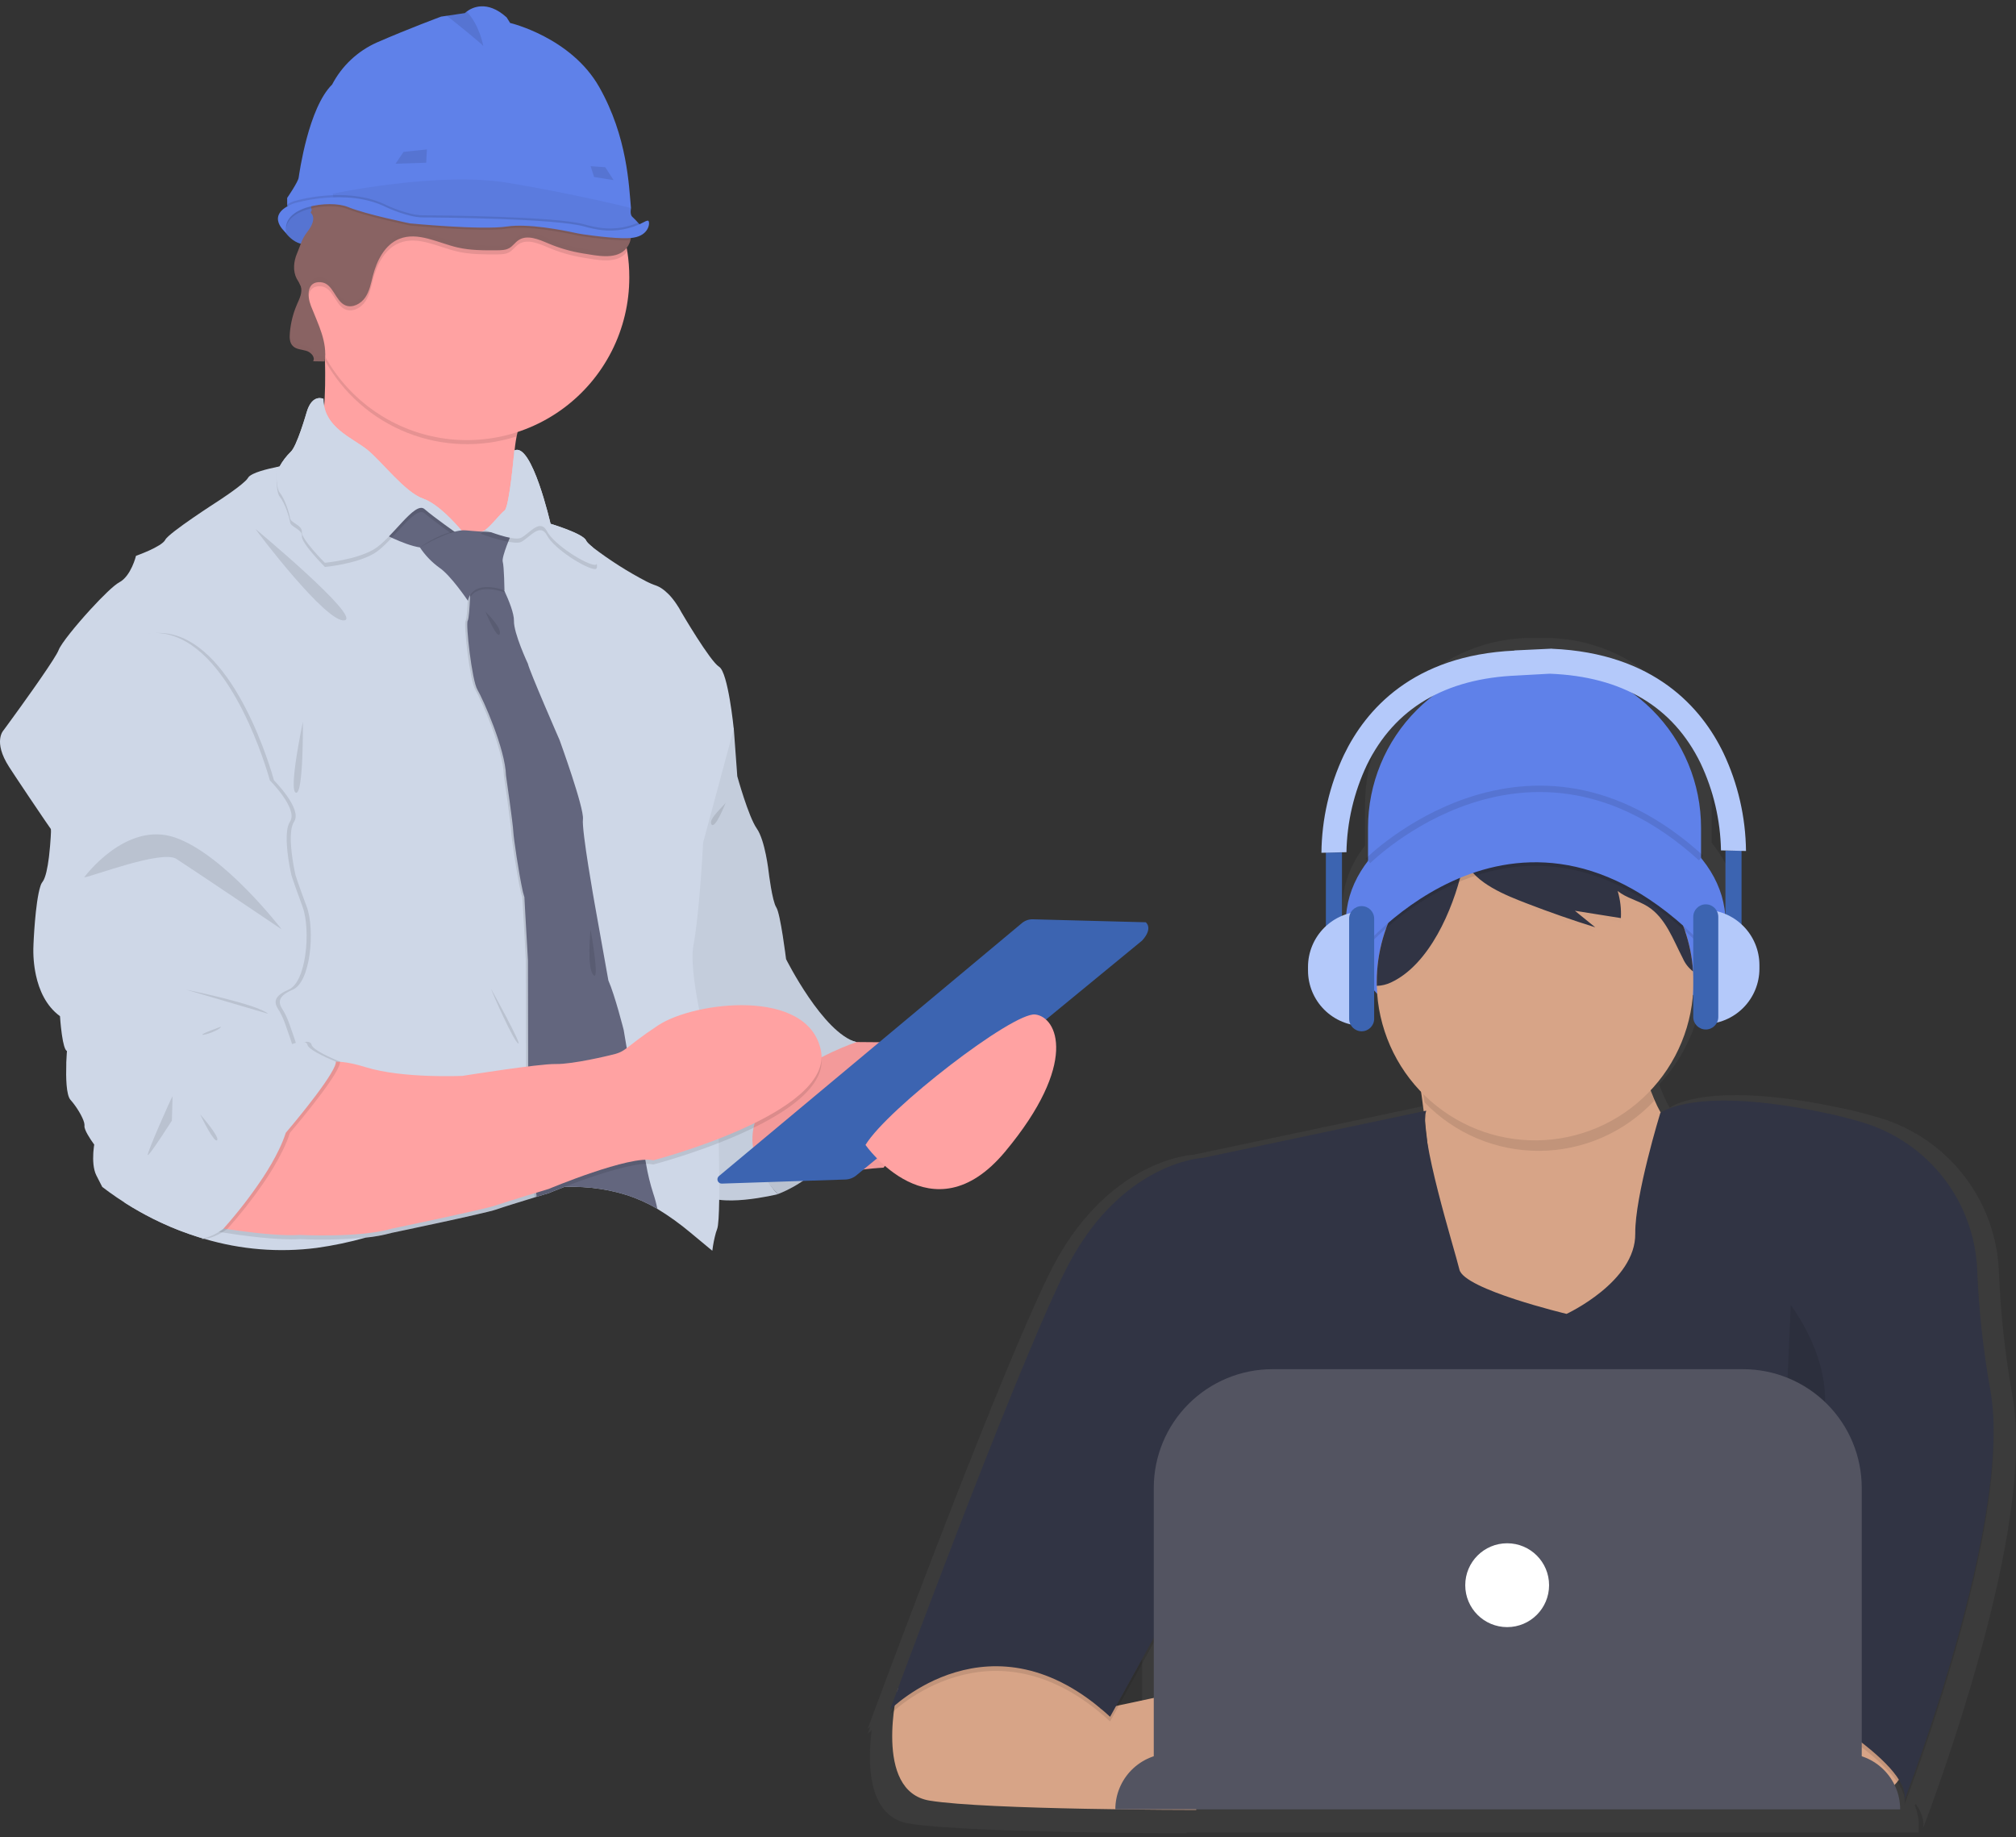 <svg width="316" height="288" viewBox="0 0 316 288" fill="none" xmlns="http://www.w3.org/2000/svg">
<rect x="0" y="0" width="316" height="288" fill="#333333" stroke="none"/>
<path d="M121.901 187.172C121.901 187.172 137.463 181.925 134.241 163.334L114.474 158.196L109.885 173.45L121.901 187.172Z" fill="#CED7E7"/>
<path opacity="0.1" d="M109.885 173.45L121.898 187.172C121.898 187.172 137.46 181.925 134.238 163.334L109.885 173.45Z" fill="black"/>
<path d="M44.495 36.105C44.495 36.105 46.594 39.526 49.465 37.817C52.336 36.108 49.582 31.387 49.582 31.387C49.582 31.387 44.084 30.633 44.495 36.105Z" fill="#5F81E9"/>
<path opacity="0.1" d="M49.465 37.817C49.126 38.036 48.747 38.184 48.349 38.251C47.951 38.318 47.544 38.303 47.152 38.207C46.099 37.94 45.29 37.129 44.855 36.598C44.725 36.442 44.605 36.278 44.495 36.108C44.348 34.156 44.954 32.993 45.794 32.309C46.948 31.369 48.547 31.33 49.237 31.36C49.45 31.36 49.573 31.39 49.573 31.39L49.63 31.486C49.711 31.639 49.888 31.978 50.077 32.432C50.719 33.919 51.484 36.613 49.465 37.817Z" fill="black"/>
<path d="M123.43 162.46L134.229 163.334L154.326 163.5L138.491 183.022C138.491 183.022 133.467 183.295 132.432 184.004C131.397 184.713 116.867 184.334 116.867 184.334L114.521 174.327L123.43 162.46Z" fill="#FFA2A2"/>
<path opacity="0.05" d="M123.43 162.46L134.229 163.334L154.326 163.5L138.491 183.022C138.491 183.022 133.467 183.295 132.432 184.004C131.397 184.713 116.867 184.334 116.867 184.334L114.521 174.327L123.43 162.46Z" fill="black"/>
<path d="M112.509 109.973L115.02 114.238L115.566 121.674C115.566 121.674 117.315 128.015 118.626 129.874C119.936 131.733 120.482 136.655 120.482 136.655C120.482 136.655 121.028 141.248 121.682 142.23C122.336 143.212 123.212 150.339 123.212 150.339C123.212 150.339 129.001 161.929 134.241 163.349C134.241 163.349 108.25 171.879 121.901 187.187C121.901 187.187 112.182 189.59 109.888 186.86C107.593 184.13 101.588 143.668 101.588 143.668L103.445 109.55L112.509 109.973Z" fill="#CED7E7"/>
<path opacity="0.05" d="M112.509 109.973L115.02 114.238L115.566 121.674C115.566 121.674 117.315 128.015 118.626 129.874C119.936 131.733 120.482 136.655 120.482 136.655C120.482 136.655 121.028 141.248 121.682 142.23C122.336 143.212 123.212 150.339 123.212 150.339C123.212 150.339 129.001 161.929 134.241 163.349C134.241 163.349 108.25 171.879 121.901 187.187C121.901 187.187 112.182 189.59 109.888 186.86C107.593 184.13 101.588 143.668 101.588 143.668L103.445 109.55L112.509 109.973Z" fill="black"/>
<path d="M80.976 68.409C80.247 72.198 80.463 76.108 81.606 79.792L77.563 91.382C77.563 91.382 46.766 74.215 49.388 70.058C50.873 67.701 51.062 61.463 50.942 56.507C50.855 52.741 50.588 49.719 50.588 49.719C50.588 49.719 88.382 53.441 83.352 62.078C82.214 64.041 81.411 66.181 80.976 68.409Z" fill="#FFA2A2"/>
<path opacity="0.1" d="M83.35 62.078C82.212 64.041 81.409 66.181 80.975 68.409C75.366 70.206 69.309 70.002 63.833 67.832C58.358 65.662 53.801 61.66 50.94 56.507C50.853 52.741 50.586 49.719 50.586 49.719C50.586 49.719 88.372 53.441 83.35 62.078Z" fill="black"/>
<path d="M98.639 43.487C98.642 47.496 97.699 51.45 95.889 55.026C94.078 58.601 91.451 61.699 88.219 64.067C84.988 66.434 81.245 68.005 77.293 68.651C73.341 69.298 69.293 69.001 65.477 67.786C61.662 66.571 58.186 64.471 55.333 61.658C52.481 58.845 50.331 55.397 49.059 51.596C47.788 47.794 47.43 43.746 48.016 39.78C48.601 35.814 50.112 32.042 52.428 28.771C52.788 28.264 53.166 27.77 53.564 27.287C55.832 24.528 58.654 22.276 61.846 20.68C63.578 19.812 65.405 19.149 67.29 18.703C70.694 17.896 74.228 17.799 77.671 18.417C81.114 19.036 84.393 20.357 87.304 22.299C90.215 24.241 92.696 26.761 94.592 29.704C96.489 32.647 97.76 35.95 98.327 39.406C98.539 40.756 98.643 42.121 98.639 43.487Z" fill="#FFA2A2"/>
<path d="M108.684 148.248C108.303 150.285 108.78 154.006 109.503 157.793C109.533 157.958 109.566 158.124 109.599 158.289C109.632 158.454 109.68 158.709 109.722 158.916C110.055 160.544 110.418 162.157 110.772 163.623C111.126 165.088 111.444 166.344 111.714 167.377C112.121 168.924 112.4 169.897 112.4 169.897C112.4 169.897 112.436 170.852 112.484 172.372C112.511 173.249 112.541 174.318 112.571 175.498C112.571 175.84 112.592 176.189 112.601 176.549C112.616 177.177 112.631 177.829 112.646 178.495C112.646 178.712 112.646 178.928 112.661 179.147C112.661 179.865 112.688 180.598 112.7 181.328C112.715 182.331 112.727 183.334 112.733 184.307C112.733 184.679 112.733 185.046 112.733 185.406C112.733 186.337 112.733 187.229 112.733 188.049C112.7 190.377 112.607 192.134 112.409 192.641C112.34 192.816 112.277 193.005 112.217 193.203C111.957 194.135 111.769 195.086 111.654 196.047L111.144 195.63C110.169 194.825 109.203 194.002 108.222 193.203C106.592 191.836 104.861 190.593 103.045 189.485C102.922 189.413 102.799 189.341 102.673 189.272C102.337 189.076 101.995 188.893 101.647 188.719C100.93 188.357 100.195 188.032 99.445 187.746C95.981 186.424 92.27 185.944 88.509 186.025C87.009 186.599 86.034 187.01 86.034 187.01L84.126 187.587L83.808 187.683C81.742 188.314 78.835 189.209 77.788 189.581C76.097 190.182 61.408 193.242 61.408 193.242C60.066 193.609 58.695 193.86 57.31 193.993C54.789 194.703 52.222 195.241 49.628 195.603C43.733 196.357 37.746 195.875 32.048 194.185C31.878 194.195 31.707 194.19 31.538 194.17C31.643 194.17 31.745 194.146 31.838 194.128L31.472 194.02L30.971 193.864C30.131 193.599 29.298 193.31 28.472 192.996L27.971 192.804C27.171 192.495 26.389 192.164 25.623 191.809L25.122 191.581C24.322 191.209 23.539 190.815 22.773 190.401C22.497 190.257 22.224 190.101 21.954 189.953C21.138 189.497 20.338 189.018 19.554 188.518C19.422 187.385 19.354 186.629 19.354 186.629L18.184 180.796L18.124 180.496L17.284 176.291L17.224 175.991L15.397 166.842L15.337 166.542L14.497 162.337L14.437 162.037L12.586 152.895L12.526 152.594L11.687 148.39L11.627 148.089L9.791 138.929L9.731 138.629L8.891 134.439L8.831 134.138L8.498 132.487L7.997 129.985C7.997 129.985 6.398 127.696 4.599 124.99L4.398 124.69C3.885 123.93 3.357 123.14 2.844 122.365C2.673 122.11 2.508 121.858 2.343 121.608C2.093 121.23 1.851 120.861 1.617 120.5L1.455 120.251L1.422 120.2C-1.164 116.193 0.567 114.451 0.567 114.451C0.567 114.451 1.653 112.98 3.054 111.033C3.123 110.934 3.195 110.835 3.27 110.733C3.87 109.892 4.53 108.973 5.177 108.054L5.678 107.339C5.867 107.072 6.053 106.805 6.233 106.54C6.305 106.441 6.374 106.339 6.44 106.24C7.823 104.24 8.963 102.495 9.197 101.876C9.563 100.9 11.896 98.014 14.221 95.482C16.054 93.482 17.878 91.704 18.697 91.277C20.553 90.295 21.318 87.121 21.318 87.121C21.318 87.121 25.359 85.703 25.905 84.61C26.451 83.516 34.096 78.603 34.096 78.603C34.096 78.603 37.189 76.609 38.44 75.407C38.617 75.25 38.771 75.069 38.899 74.87C39.334 74.089 42.174 73.446 43.329 73.215C43.629 73.155 43.815 73.122 43.815 73.122C44.281 72.273 44.871 71.499 45.564 70.824C46.035 70.407 46.623 68.968 47.118 67.575C47.654 66.055 48.071 64.592 48.071 64.592C48.947 61.64 50.693 62.514 50.693 62.514C50.691 62.917 50.729 63.32 50.807 63.715C51.536 67.319 55.495 68.821 57.574 70.506C59.869 72.362 63.471 77.176 66.312 78.158C68.663 78.972 71.39 82.042 72.254 83.066L72.32 83.144C72.464 83.312 72.536 83.408 72.536 83.408C72.536 83.408 74.147 83.324 75.128 83.306H75.485C75.684 83.286 75.874 83.209 76.031 83.084C77.005 82.42 78.457 80.474 79.09 80.026C79.852 79.477 80.62 70.62 80.62 70.62L80.659 70.602C83.379 69.326 86.298 82.102 86.298 82.102C86.298 82.102 91.43 83.634 91.868 84.727C91.952 84.943 92.339 85.328 92.921 85.793C95.571 87.82 98.391 89.614 101.35 91.154C101.416 91.187 101.479 91.22 101.545 91.247C101.604 91.279 101.665 91.308 101.728 91.334C101.839 91.388 101.947 91.436 102.049 91.481C102.211 91.553 102.361 91.614 102.499 91.662L102.679 91.725C103.109 91.868 103.514 92.078 103.879 92.346C103.987 92.424 104.095 92.506 104.2 92.593C104.608 92.933 104.984 93.311 105.321 93.722C105.372 93.782 105.42 93.845 105.468 93.905C105.696 94.191 105.9 94.473 106.068 94.734C106.344 95.137 106.595 95.556 106.821 95.99C106.821 95.99 111.297 103.645 112.718 104.516C114.14 105.387 115.013 114.25 115.013 114.25L110.214 132.063C110.214 132.063 109.989 136.568 109.569 141.163C109.335 143.74 109.038 146.362 108.684 148.248Z" fill="#CED7E7"/>
<path d="M72.538 83.949C72.538 83.949 69.32 85.697 66.806 85.862C66.477 85.877 66.147 85.858 65.822 85.805C63.189 85.406 59.325 83.237 59.325 83.237L63.858 78.26L69.371 80.997L71.398 82.886L72.538 83.949Z" fill="#63667E"/>
<path opacity="0.1" d="M98.316 39.406C98.202 39.567 98.072 39.717 97.929 39.853C96.351 41.355 93.55 40.733 91.399 40.385C89.53 40.079 87.704 39.551 85.961 38.811C84.443 38.162 82.622 37.369 81.257 38.3C80.733 38.655 80.373 39.222 79.827 39.535C79.281 39.847 78.585 39.868 77.94 39.877C75.84 39.877 73.74 39.901 71.692 39.427C68.635 38.712 65.474 36.913 62.567 38.099C60.293 39.024 59.06 41.502 58.446 43.884C58.146 45.052 57.924 46.286 57.246 47.278C56.568 48.269 55.257 48.971 54.141 48.506C52.494 47.818 52.252 45.019 50.266 44.878C48.085 44.725 48.112 46.98 48.748 48.611C49.69 51.014 50.923 53.416 50.977 55.921C48.633 51.718 47.526 46.937 47.782 42.13C48.039 37.323 49.65 32.687 52.428 28.759C52.912 28.459 53.29 28.016 53.511 27.491C53.533 27.42 53.552 27.348 53.565 27.275C53.73 26.437 53.265 25.557 53.238 24.68C53.133 22.539 55.449 21.046 57.573 20.776C58.986 20.596 60.431 20.734 61.847 20.689C62.56 20.673 63.27 20.578 63.962 20.406C65.156 20.048 66.275 19.473 67.261 18.709C70.665 17.902 74.198 17.805 77.641 18.423C81.085 19.042 84.364 20.363 87.275 22.305C90.186 24.247 92.667 26.767 94.563 29.71C96.46 32.653 97.731 35.956 98.298 39.412L98.316 39.406Z" fill="black"/>
<path d="M98.827 37.637C98.677 38.231 98.366 38.772 97.927 39.199C96.349 40.7 93.547 40.076 91.397 39.727C89.528 39.428 87.702 38.904 85.959 38.165C84.441 37.52 82.62 36.727 81.255 37.658C80.73 38.012 80.37 38.58 79.824 38.892C79.278 39.205 78.583 39.226 77.938 39.232C75.838 39.247 73.738 39.259 71.689 38.784C68.633 38.066 65.471 36.27 62.565 37.454C60.291 38.379 59.058 40.859 58.443 43.241C58.143 44.41 57.922 45.644 57.244 46.632C56.566 47.62 55.255 48.329 54.139 47.863C52.492 47.176 52.249 44.376 50.264 44.235C48.083 44.082 48.11 46.338 48.746 47.968C49.862 50.813 51.379 53.642 50.882 56.657C50.386 56.657 49.568 56.639 49.082 56.627C49.46 55.981 48.74 55.213 48.023 54.993C47.306 54.774 46.469 54.777 45.923 54.255C45.377 53.732 45.374 52.924 45.431 52.2C45.556 50.653 45.934 49.137 46.55 47.713C46.943 46.812 47.45 45.836 47.15 44.893C46.97 44.466 46.753 44.055 46.502 43.665C45.878 42.463 46.025 40.962 46.559 39.721C46.787 39.193 46.952 38.694 47.141 38.219C47.38 37.545 47.725 36.913 48.164 36.348C48.851 35.492 49.523 34.204 48.764 33.408C48.572 33.207 48.956 33.069 48.833 32.807C48.811 32.763 48.796 32.715 48.788 32.666C48.752 32.35 48.829 32.031 49.004 31.765C49.039 31.696 49.078 31.629 49.121 31.564C49.155 31.495 49.194 31.429 49.238 31.366C49.902 30.255 50.785 29.292 51.832 28.534C52.483 28.062 53.245 27.609 53.503 26.846C53.803 25.945 53.275 24.987 53.23 24.035C53.125 21.893 55.441 20.4 57.565 20.13C59.688 19.86 61.89 20.307 63.96 19.758C66.896 18.983 68.96 16.388 71.626 14.931C73.085 14.15 74.703 13.713 76.356 13.654C78.009 13.595 79.654 13.915 81.165 14.589C84.279 16.012 86.627 18.89 89.879 19.971C91.031 20.355 92.279 20.509 93.317 21.145C94.516 21.884 95.245 23.176 95.869 24.449C96.82 26.38 97.012 28.32 97.669 30.366C98.191 31.988 98.914 34.108 98.974 35.976C99.007 36.534 98.958 37.094 98.827 37.637Z" fill="#896363"/>
<g opacity="0.1">
<path opacity="0.1" d="M49.156 33.873C49.204 33.681 49.209 33.481 49.17 33.286C49.131 33.092 49.05 32.909 48.931 32.75C49.009 32.984 48.67 33.12 48.856 33.315C49.005 33.471 49.108 33.664 49.156 33.873Z" fill="black"/>
<path opacity="0.1" d="M48.921 32.062C48.886 32.167 48.865 32.276 48.858 32.387C48.915 32.291 48.993 32.192 48.921 32.062Z" fill="black"/>
<path opacity="0.1" d="M98.013 38.466C96.432 39.968 93.634 39.346 91.477 38.994C89.609 38.693 87.785 38.166 86.045 37.424C84.524 36.775 82.706 35.982 81.338 36.913C80.816 37.267 80.457 37.835 79.908 38.147C79.359 38.46 78.666 38.481 78.021 38.487C75.921 38.487 73.821 38.514 71.77 38.036C68.716 37.322 65.555 35.528 62.648 36.709C60.374 37.637 59.142 40.115 58.527 42.496C58.227 43.665 58.008 44.899 57.327 45.89C56.646 46.881 55.335 47.584 54.222 47.121C52.575 46.431 52.332 43.635 50.347 43.493C48.796 43.382 48.364 44.493 48.469 45.728C48.559 44.785 49.069 44.058 50.347 44.148C52.332 44.289 52.575 47.089 54.222 47.776C55.335 48.242 56.649 47.542 57.327 46.545C58.005 45.548 58.227 44.319 58.527 43.154C59.142 40.772 60.374 38.292 62.648 37.367C65.555 36.183 68.716 37.967 71.77 38.694C73.809 39.172 75.927 39.157 78.021 39.142C78.666 39.142 79.347 39.123 79.908 38.805C80.469 38.487 80.807 37.925 81.338 37.568C82.706 36.64 84.524 37.433 86.045 38.078C87.785 38.82 89.609 39.349 91.477 39.652C93.634 40.001 96.432 40.628 98.013 39.12C98.871 38.301 99.129 37.114 99.072 35.817C99.024 36.847 98.724 37.781 98.013 38.466Z" fill="black"/>
<path opacity="0.1" d="M53.338 23.491C53.321 23.64 53.315 23.791 53.32 23.941C53.35 24.566 53.587 25.191 53.662 25.8C53.773 25.053 53.428 24.272 53.338 23.491Z" fill="black"/>
<path opacity="0.1" d="M47.244 44.8C47.268 44.89 47.287 44.981 47.3 45.073C47.349 44.763 47.33 44.447 47.244 44.145C47.065 43.716 46.848 43.304 46.596 42.914C46.37 42.469 46.237 41.984 46.203 41.487C46.142 42.205 46.278 42.925 46.596 43.572C46.849 43.96 47.065 44.372 47.244 44.8Z" fill="black"/>
<path opacity="0.1" d="M50.964 55.906L49.209 55.879C49.25 55.986 49.267 56.1 49.257 56.213C49.248 56.326 49.213 56.436 49.155 56.534C49.65 56.534 50.472 56.552 50.955 56.564C51.039 56.05 51.068 55.529 51.042 55.008C51.035 55.309 51.009 55.609 50.964 55.906Z" fill="black"/>
<path opacity="0.1" d="M48.094 54.245C47.377 54.029 46.543 54.026 46.009 53.501C45.695 53.156 45.518 52.709 45.511 52.242C45.467 52.933 45.511 53.678 46.009 54.158C46.543 54.684 47.377 54.687 48.094 54.903C48.327 54.971 48.544 55.086 48.731 55.241C48.919 55.396 49.072 55.588 49.183 55.804C49.486 55.182 48.79 54.453 48.094 54.245Z" fill="black"/>
</g>
<path opacity="0.1" d="M102.663 189.272C102.327 189.076 101.985 188.893 101.638 188.719C100.921 188.357 100.186 188.032 99.436 187.746C95.971 186.424 92.261 185.944 88.499 186.025C87 186.599 86.025 187.01 86.025 187.01L84.117 187.587L83.799 187.683C83.778 187.473 83.754 187.262 83.733 187.049C83.712 186.836 83.688 186.632 83.664 186.421C82.992 180.051 82.464 173.507 82.464 173.507V167.854V167.197L82.428 150.543L82.128 145.053L81.987 142.623L81.96 142.161L81.906 141.211L81.876 140.647C81.81 140.468 81.754 140.285 81.708 140.1C81.687 140.025 81.666 139.941 81.648 139.854C81.573 139.554 81.492 139.166 81.408 138.746C80.859 135.983 80.173 131.324 80.131 130.378C80.077 129.117 78.985 121.572 78.985 121.572C78.874 117.419 75.385 109.598 74.506 108.123C73.627 106.649 72.647 97.789 72.977 97.311C73.147 97.056 73.258 95.545 73.328 94.151C73.328 93.992 73.343 93.836 73.349 93.683C73.394 92.593 73.415 91.683 73.415 91.683L76.846 91.004L77.767 90.824L77.839 90.809L77.869 90.869C77.968 91.052 78.277 91.638 78.64 92.406C78.682 92.488 78.721 92.575 78.763 92.662C78.781 92.704 78.802 92.746 78.823 92.788C79.495 94.26 80.272 96.197 80.239 97.311C80.185 99.281 82.425 104.039 82.425 104.039C82.641 105.132 87.392 116.01 87.392 116.01C87.392 116.01 91.271 126.672 91.052 128.423C90.833 130.174 92.909 141.764 92.909 141.764L95.038 153.685C96.073 156.033 97.438 161.445 97.438 161.445L97.957 164.515L98.056 165.1L99.439 173.291L100.117 177.303C100.117 177.303 100.402 179.436 100.834 181.808C100.87 182.021 100.912 182.238 100.954 182.454C101.22 184.016 101.598 185.557 102.084 187.064C102.326 187.786 102.519 188.524 102.663 189.272Z" fill="black"/>
<path d="M103.036 189.485C102.913 189.413 102.79 189.341 102.664 189.272C102.328 189.076 101.986 188.893 101.638 188.719C100.921 188.357 100.186 188.032 99.436 187.746C95.972 186.424 92.261 185.944 88.5 186.025C87 186.599 86.025 187.01 86.025 187.01L84.117 187.587C84.093 187.376 84.072 187.166 84.048 186.953C84.024 186.74 84.006 186.568 83.988 186.376C83.316 180.021 82.788 173.507 82.788 173.507V167.8V167.143L82.752 150.531L82.452 145.287L82.392 144.2L82.35 143.464L82.296 142.491L82.243 141.503L82.204 140.791V140.635C82.204 140.62 82.204 140.602 82.183 140.584C82.126 140.421 82.056 140.175 81.981 139.863L81.945 139.713C81.93 139.644 81.912 139.569 81.897 139.493C81.334 136.932 80.506 131.408 80.461 130.372C80.407 129.111 79.315 121.566 79.315 121.566C79.204 117.413 75.715 109.592 74.837 108.117C73.958 106.642 72.98 97.782 73.307 97.305C73.496 97.005 73.607 95.181 73.679 93.677C73.679 93.557 73.679 93.44 73.679 93.329C73.718 92.4 73.733 91.677 73.733 91.677L76.924 91.046L77.734 90.887L77.86 90.863L78.16 90.803C78.16 90.803 78.553 91.529 79.024 92.53L79.084 92.656C79.771 94.139 80.584 96.158 80.56 97.305C80.506 99.275 82.746 104.033 82.746 104.033C82.962 105.126 87.714 116.004 87.714 116.004C87.714 116.004 91.592 126.666 91.373 128.417C91.154 130.168 93.23 141.758 93.23 141.758L95.36 153.678C96.394 156.027 97.759 161.439 97.759 161.439L98.242 164.298L98.341 164.878L99.43 171.341L100.435 177.297C100.435 177.297 100.735 179.42 101.149 181.802C101.188 182.018 101.227 182.235 101.269 182.454C101.534 184.023 101.912 185.57 102.4 187.085C102.666 187.87 102.878 188.671 103.036 189.485Z" fill="#63667E"/>
<path d="M100.33 35.234C100.33 35.234 99.184 36.712 98.149 36.712C97.114 36.712 93.086 36.547 90.986 35.892C88.887 35.237 78.592 34.742 78.592 34.742C78.592 34.742 64.014 34.796 63.522 34.303C63.03 33.81 54.457 31.186 53.584 31.351C53.401 31.387 52.955 31.465 52.358 31.564L51.674 31.675C50.639 31.84 49.346 32.032 48.164 32.174C46.703 32.345 45.42 32.432 45.012 32.282V31.023C45.012 31.023 46.703 28.561 46.812 27.855C46.919 27.149 48.341 16.916 52.055 13.255C53.589 10.319 56.072 7.99 59.098 6.648C64.122 4.458 69.146 2.602 69.146 2.602L70.025 2.476L72.86 2.056C72.946 1.97 73.039 1.891 73.139 1.821C73.925 1.221 76.306 -0.086 79.411 2.722L79.96 3.599C79.96 3.599 89.513 5.84 93.935 13.658C98.356 21.476 98.578 29.131 98.905 32.63C98.905 32.63 98.686 33.615 99.124 33.997C99.283 34.137 99.434 34.285 99.577 34.441C99.616 34.48 99.655 34.519 99.691 34.561C99.817 34.688 99.934 34.82 100.03 34.928C100.041 34.936 100.052 34.946 100.06 34.958C100.083 34.986 100.108 35.013 100.135 35.039L100.33 35.234Z" fill="#5F81E9"/>
<path opacity="0.05" d="M100.331 35.234C100.331 35.234 99.186 36.712 98.151 36.712C97.116 36.712 93.087 36.547 90.988 35.892C88.888 35.237 78.593 34.742 78.593 34.742C78.593 34.742 64.015 34.796 63.523 34.303C63.032 33.81 54.459 31.186 53.586 31.351C53.403 31.387 52.956 31.465 52.359 31.564L52.203 30.603L52.164 30.366C52.164 30.366 68.71 26.813 79.739 28.675C90.769 30.537 98.906 32.609 98.906 32.609C98.906 32.609 98.688 33.594 99.126 33.976C99.284 34.116 99.435 34.264 99.578 34.42C99.617 34.459 99.656 34.498 99.692 34.54C99.818 34.666 99.935 34.799 100.031 34.907C100.043 34.915 100.053 34.925 100.061 34.937C100.085 34.965 100.11 34.992 100.136 35.018L100.331 35.234Z" fill="black"/>
<path opacity="0.1" d="M98.829 37.637C96.786 37.796 93.022 37.297 91.375 37.054C90.907 36.985 90.448 36.901 89.986 36.799C88.219 36.414 82.787 35.336 79.487 35.835C75.501 36.435 64.253 35.342 64.253 35.342C64.253 35.342 57.318 33.922 54.531 32.774C53.508 32.351 51.798 32.219 50.098 32.429C49.664 32.483 49.233 32.56 48.808 32.66C46.486 33.21 44.527 34.462 44.866 36.598C44.737 36.442 44.616 36.278 44.506 36.108C44.359 34.156 44.965 32.994 45.805 32.309L46.003 32.228C47.029 31.936 48.073 31.712 49.129 31.558C49.294 31.531 49.465 31.507 49.639 31.486C52.623 31.083 56.94 30.993 60.581 32.828C60.581 32.828 63.965 34.417 66.259 34.417C68.554 34.417 87.226 34.582 91.597 35.838C92.467 36.09 93.354 36.277 94.251 36.399C95.845 36.605 97.464 36.452 98.991 35.952C99.022 36.519 98.967 37.087 98.829 37.637Z" fill="black"/>
<path opacity="0.1" d="M100.33 35.234C100.33 35.234 99.184 36.712 98.149 36.712C97.114 36.712 93.086 36.547 90.986 35.892C88.887 35.237 78.592 34.742 78.592 34.742C78.592 34.742 64.014 34.796 63.522 34.303C63.03 33.81 54.457 31.186 53.584 31.351C53.401 31.387 52.955 31.465 52.358 31.564L51.674 31.675C50.486 31.669 49.304 31.837 48.164 32.174C46.703 32.345 45.42 32.432 45.012 32.282V32.032C45.326 31.85 45.654 31.691 45.993 31.558C48.017 30.99 50.101 30.666 52.202 30.591C54.82 30.495 57.883 30.801 60.574 32.159C60.574 32.159 63.957 33.747 66.252 33.747C68.546 33.747 87.219 33.91 91.589 35.168C92.46 35.417 93.347 35.604 94.244 35.727C96.212 35.975 98.211 35.688 100.03 34.895C100.041 34.903 100.052 34.913 100.06 34.925C100.083 34.953 100.108 34.98 100.135 35.006L100.33 35.234Z" fill="black"/>
<path d="M44.909 36.547C44.909 36.547 41.249 33.756 46.001 31.897C46.001 31.897 54.301 29.329 60.582 32.498C60.582 32.498 63.965 34.081 66.26 34.081C68.555 34.081 87.227 34.246 91.597 35.504C92.468 35.754 93.355 35.941 94.252 36.063C96.577 36.345 98.933 35.897 100.992 34.781C101.292 34.615 101.562 34.531 101.643 34.627C101.916 34.958 101.7 36.871 99.297 37.252C97.423 37.553 93.163 36.985 91.373 36.724C90.907 36.655 90.446 36.568 89.987 36.468C88.22 36.084 82.788 35.006 79.473 35.504C75.49 36.105 64.238 35.012 64.238 35.012C64.238 35.012 57.306 33.591 54.52 32.441C51.733 31.291 43.871 32.282 44.909 36.547Z" fill="#5F81E9"/>
<path opacity="0.1" d="M75.757 7.231C75.457 6.798 71.603 3.708 70.031 2.458L72.866 2.038C72.952 1.952 73.045 1.873 73.145 1.803C75.206 3.969 75.757 7.231 75.757 7.231Z" fill="black"/>
<path opacity="0.1" d="M63.258 23.806L62.001 25.665L66.806 25.503L66.914 23.425L63.258 23.806Z" fill="black"/>
<path opacity="0.1" d="M92.577 26.05L93.123 27.744L96.183 28.236L94.872 26.212L92.577 26.05Z" fill="black"/>
<path opacity="0.1" d="M40.049 82.916C40.376 83.462 51.132 97.632 53.973 97.239C56.813 96.845 40.049 82.916 40.049 82.916Z" fill="black"/>
<path opacity="0.1" d="M76.089 95.866C76.089 95.866 78.71 98.383 78.327 99.365C77.943 100.347 76.089 95.866 76.089 95.866Z" fill="black"/>
<path opacity="0.1" d="M47.477 113.145C47.477 113.145 45.182 123.915 46.385 124.257C47.588 124.6 47.477 113.145 47.477 113.145Z" fill="black"/>
<path opacity="0.1" d="M76.962 154.97C77.343 156.063 80.51 163.172 81.221 163.554C81.932 163.935 76.962 154.97 76.962 154.97Z" fill="black"/>
<path opacity="0.1" d="M113.765 125.774C113.654 126.155 110.925 128.399 111.525 129.219C112.124 130.039 113.765 125.774 113.765 125.774Z" fill="black"/>
<path opacity="0.1" d="M92.576 145.729C92.522 146.005 91.976 151.735 93.014 152.838C94.052 153.94 92.576 145.729 92.576 145.729Z" fill="black"/>
<path opacity="0.1" d="M120.558 175.498C119.766 175.94 118.947 176.366 118.113 176.774C117.213 177.213 116.313 177.63 115.396 178.024C115.03 178.183 114.664 178.339 114.301 178.489C113.749 178.718 113.203 178.937 112.663 179.147C111.022 179.79 109.441 180.348 108.035 180.82C107.489 181.003 106.967 181.171 106.481 181.328C104.033 182.105 102.407 182.529 102.407 182.529C102.036 182.449 101.656 182.418 101.277 182.436C101.172 182.436 101.064 182.436 100.953 182.436C100.445 182.473 99.939 182.537 99.438 182.628C96.087 183.229 91.354 184.914 88.501 186.016C87.001 186.59 86.027 187.001 86.027 187.001L84.119 187.578L83.801 187.674C81.734 188.304 78.828 189.199 77.781 189.572C76.089 190.173 61.4 193.233 61.4 193.233C60.058 193.6 58.687 193.851 57.303 193.984C53.891 194.297 50.461 194.376 47.038 194.218C43.601 194.44 38.039 193.684 34.803 193.173L34.287 193.092C33.036 192.888 32.241 192.74 32.241 192.74L32.661 192.161L41.273 180.264L41.324 180.192L49.348 169.113L49.648 168.71L50.377 167.704C50.377 167.704 50.815 167.104 52.5 167.065C52.698 167.065 52.914 167.065 53.151 167.065C54.567 167.179 55.964 167.464 57.312 167.914L57.702 168.032C63.512 169.699 72.493 169.281 72.493 169.281C72.493 169.281 78.081 168.38 82.472 167.839L82.799 167.797C84.234 167.594 85.679 167.469 87.127 167.422C89.803 167.476 95.592 166.055 95.592 166.055C96.837 165.788 97.362 165.563 98.064 165.061C98.157 164.995 98.256 164.923 98.364 164.845C98.664 164.62 99.009 164.343 99.453 164.001C100.263 163.379 101.399 162.535 103.187 161.352C103.343 161.25 103.508 161.148 103.685 161.052C103.862 160.956 104.087 160.827 104.303 160.718C106.034 159.897 107.86 159.292 109.738 158.916C111.297 158.581 112.878 158.363 114.469 158.265H114.706C119.205 158.024 123.8 158.796 126.488 161.328C126.958 161.773 127.367 162.278 127.706 162.83C127.87 163.092 128.016 163.365 128.144 163.647C128.389 164.184 128.571 164.749 128.687 165.329C128.709 165.437 128.727 165.545 128.741 165.653C128.741 165.686 128.741 165.716 128.741 165.749C128.741 165.836 128.759 165.923 128.765 166.01C129.005 169.605 125.279 172.855 120.558 175.498Z" fill="black"/>
<path d="M32.241 192.095C32.241 192.095 41.96 193.897 47.038 193.569C47.038 193.569 56.376 194.062 61.4 192.587C61.4 192.587 76.098 189.524 77.781 188.923C79.464 188.323 86.027 186.352 86.027 186.352C86.027 186.352 98.805 180.994 102.407 181.868C102.407 181.868 130.693 174.543 128.672 164.647C126.65 154.751 108.796 156.994 103.175 160.709C97.554 164.425 98.376 164.812 95.586 165.413C95.586 165.413 89.797 166.833 87.121 166.779C84.446 166.725 72.487 168.638 72.487 168.638C72.487 168.638 63.095 169.077 57.309 167.272C51.523 165.467 50.374 167.053 50.374 167.053L32.241 192.095Z" fill="#FFA2A2"/>
<path opacity="0.1" d="M53.316 166.41C53.318 166.422 53.318 166.434 53.316 166.446C53.295 166.669 53.237 166.887 53.145 167.092C51.993 169.921 45.454 177.552 45.454 177.552C45.156 178.459 44.796 179.344 44.377 180.201C43.476 182.034 42.438 183.796 41.273 185.472C39.545 187.98 37.658 190.375 35.625 192.641H35.61C35.351 192.834 35.081 193.011 34.803 193.173C34.098 193.594 33.039 194.113 32.04 194.176C31.87 194.186 31.699 194.181 31.53 194.161C31.635 194.161 31.737 194.137 31.83 194.119L31.464 194.011L30.963 193.855C30.123 193.591 29.291 193.301 28.465 192.987L27.964 192.795C27.164 192.486 26.381 192.155 25.615 191.8L25.114 191.572C24.314 191.2 23.531 190.806 22.765 190.392C22.489 190.248 22.216 190.092 21.947 189.944C21.131 189.488 20.331 189.009 19.547 188.509C18.715 187.978 17.901 187.425 17.105 186.848C16.505 185.734 16.01 184.746 15.74 184.214C15.248 183.226 15.207 181.811 15.266 180.787C15.266 180.682 15.267 180.583 15.284 180.487C15.335 179.844 15.413 179.403 15.413 179.403C14.969 178.808 14.568 178.181 14.214 177.528C14.01 177.204 13.894 176.833 13.878 176.45C13.891 176.297 13.877 176.142 13.836 175.994C13.605 175.045 12.612 173.414 11.694 172.39C11.01 171.636 10.968 168.819 11.034 166.821C11.073 165.62 11.148 164.737 11.148 164.737C11.014 164.65 10.913 164.52 10.863 164.368C10.622 163.71 10.459 163.027 10.377 162.331C10.377 162.232 10.35 162.133 10.335 162.031C10.143 160.652 10.056 159.268 10.056 159.268C7.836 157.649 6.781 155.123 6.289 152.871L6.226 152.57C5.956 151.186 5.841 149.776 5.884 148.366C5.884 148.23 5.884 148.128 5.884 148.065C5.884 148.002 5.884 147.99 5.884 147.99C5.884 147.99 6.178 141.482 7 138.941C7.033 138.833 7.069 138.734 7.105 138.641C7.165 138.481 7.244 138.329 7.339 138.187C7.639 137.788 7.851 137.034 8.028 136.142C8.151 135.523 8.253 134.835 8.328 134.151C8.397 133.58 8.451 133.012 8.493 132.487C8.61 131.081 8.646 129.985 8.646 129.985L8.091 127.246C7.938 126.498 7.822 125.744 7.741 124.99C7.741 124.891 7.717 124.792 7.705 124.69C7.564 123.298 7.539 121.896 7.63 120.5C7.63 120.398 7.63 120.299 7.648 120.2C7.882 117.02 8.712 113.912 10.095 111.04L10.245 110.739C10.445 110.339 10.655 109.945 10.875 109.559C11.034 109.274 11.202 108.991 11.376 108.712C11.837 107.964 12.338 107.241 12.876 106.546C12.954 106.444 13.035 106.345 13.116 106.246C14.052 105.084 15.092 104.011 16.223 103.038C19.253 100.432 22.034 99.299 24.559 99.212C35.604 98.822 41.798 118.38 42.8 121.807C42.896 122.137 42.944 122.317 42.944 122.317C42.944 122.317 47.419 126.801 46.108 128.768C45.854 129.202 45.699 129.686 45.655 130.186C45.295 132.832 46.327 137.19 46.327 137.19C46.327 137.19 46.693 138.391 47.761 141.269L48.076 142.11C48.745 143.912 48.901 146.936 48.517 149.645C48.148 152.24 47.281 154.535 45.892 155.123C43.051 156.325 43.816 157.526 44.47 158.514C44.859 159.222 45.183 159.964 45.439 160.731C45.85 161.839 46.231 163.004 46.375 163.458C46.417 163.584 46.438 163.653 46.438 163.653C46.836 163.499 47.249 163.388 47.671 163.322C48.208 163.247 48.739 163.301 48.841 163.761C48.895 164.007 49.204 164.299 49.639 164.59C50.928 165.479 53.316 166.41 53.316 166.41Z" fill="black"/>
<path d="M52.663 166.41C52.644 166.638 52.586 166.862 52.492 167.071C51.346 169.903 44.801 177.552 44.801 177.552C44.501 178.459 44.142 179.343 43.724 180.201C43 181.681 42.181 183.113 41.273 184.487C39.393 187.327 37.31 190.027 35.04 192.566L34.971 192.641C34.971 192.641 34.707 192.843 34.287 193.101C33.537 193.581 32.71 193.928 31.843 194.128L31.477 194.02L30.976 193.864C30.136 193.599 29.303 193.31 28.477 192.996L27.976 192.804C27.176 192.495 26.393 192.164 25.627 191.809L25.126 191.581C24.326 191.209 23.544 190.815 22.778 190.401C22.502 190.257 22.229 190.101 21.959 189.953C21.143 189.497 20.343 189.018 19.559 188.518C18.727 187.987 17.913 187.434 17.117 186.857C16.75 186.593 16.386 186.321 16.026 186.043C15.621 185.274 15.297 184.625 15.096 184.223C14.604 183.235 14.562 181.82 14.622 180.796C14.622 180.691 14.622 180.592 14.64 180.496C14.691 179.853 14.769 179.412 14.769 179.412C14.769 179.412 14.526 179.084 14.232 178.64C14.067 178.393 13.89 178.108 13.731 177.826C13.431 177.297 13.197 176.763 13.242 176.459C13.248 176.407 13.248 176.355 13.242 176.303C13.238 176.202 13.223 176.101 13.197 176.003C12.966 175.054 11.97 173.423 11.052 172.399C10.368 171.645 10.326 168.828 10.389 166.83C10.389 166.728 10.389 166.629 10.389 166.53C10.431 165.494 10.495 164.746 10.495 164.746C10.155 164.599 9.895 163.509 9.727 162.343L9.682 162.043C9.49 160.664 9.403 159.28 9.403 159.28C7.183 157.661 6.127 155.135 5.638 152.883C5.298 151.305 5.166 149.689 5.248 148.077C5.248 148.029 5.248 148.002 5.248 148.002C5.248 148.002 5.506 141.461 6.328 138.917C6.361 138.809 6.397 138.71 6.433 138.617C6.505 138.461 6.595 138.314 6.7 138.178C7.156 137.541 7.459 136.01 7.657 134.442L7.693 134.142C7.942 132.039 8.011 129.976 8.011 129.976L7.453 127.237C7.301 126.486 7.184 125.734 7.102 124.981C7.087 124.882 7.078 124.78 7.066 124.681C6.926 123.289 6.901 121.887 6.991 120.491C6.991 120.389 6.991 120.29 7.012 120.191C7.245 117.01 8.075 113.902 9.46 111.03C9.508 110.928 9.556 110.829 9.61 110.73C9.995 109.95 10.424 109.192 10.893 108.46C11.055 108.204 11.22 107.952 11.394 107.703C11.667 107.306 11.952 106.916 12.249 106.537L12.489 106.237C13.417 105.08 14.448 104.009 15.57 103.039C18.869 100.206 21.869 99.113 24.569 99.212C35.202 99.594 41.171 118.449 42.152 121.807C42.248 122.137 42.296 122.317 42.296 122.317C42.296 122.317 46.774 126.801 45.464 128.768C45.209 129.202 45.055 129.686 45.011 130.186C44.648 132.832 45.682 137.19 45.682 137.19C45.682 137.19 46.048 138.391 47.116 141.269C47.212 141.536 47.317 141.815 47.416 142.11C48.085 143.912 48.241 146.936 47.857 149.645C47.488 152.243 46.624 154.534 45.233 155.123C42.395 156.325 43.157 157.526 43.814 158.514C44.202 159.222 44.527 159.964 44.783 160.73C45.302 162.145 45.779 163.653 45.779 163.653C45.975 163.577 46.175 163.512 46.378 163.458C46.796 163.32 47.238 163.274 47.674 163.322C47.795 163.332 47.91 163.379 48.002 163.458C48.094 163.537 48.159 163.643 48.187 163.761C48.268 164.121 48.889 164.569 49.642 164.992C50.62 165.525 51.628 165.998 52.663 166.41Z" fill="#CED7E7"/>
<path opacity="0.1" d="M13.183 137.529C14.22 137.475 25.361 133.156 27.656 134.631C29.95 136.106 44.153 145.674 44.153 145.674C44.153 145.674 35.254 134.03 27.5 131.297C19.746 128.564 13.183 137.529 13.183 137.529Z" fill="black"/>
<path opacity="0.1" d="M29.196 155.135C29.196 155.135 40.337 157.376 42.029 158.907L29.196 155.135Z" fill="black"/>
<path opacity="0.1" d="M27.05 171.816C26.888 171.981 22.851 181.054 23.175 181.054C23.499 181.054 26.942 175.648 26.942 175.648L27.05 171.816Z" fill="black"/>
<path opacity="0.1" d="M34.642 160.929C34.642 160.929 31.367 162.079 31.748 162.187C32.129 162.295 34.531 161.421 34.642 160.929Z" fill="black"/>
<path opacity="0.1" d="M31.367 174.654C31.913 175.801 33.659 179.246 34.043 178.7C34.427 178.153 31.367 174.654 31.367 174.654Z" fill="black"/>
<path opacity="0.1" d="M72.257 83.718L71.79 84.384C71.79 84.384 68.073 81.763 66.546 80.45C65.019 79.138 61.414 85.15 58.573 86.79C55.733 88.43 50.931 88.868 50.931 88.868C50.931 88.868 47.217 85.15 47.331 84.063C47.445 82.976 45.585 82.642 45.474 81.877C45.363 81.111 44.709 78.924 43.837 77.831C43.374 77.254 43.309 75.449 43.35 73.879C43.651 73.819 43.837 73.785 43.837 73.785C44.303 72.937 44.892 72.163 45.585 71.488C46.569 70.614 48.096 65.256 48.096 65.256C48.969 62.303 50.715 63.178 50.715 63.178C50.715 67.662 55.304 69.301 57.596 71.16C59.887 73.02 63.493 77.831 66.333 78.816C68.664 79.612 71.391 82.691 72.257 83.718Z" fill="black"/>
<path d="M72.259 83.06L71.791 83.73C71.791 83.73 68.059 81.114 66.533 79.792C65.006 78.471 61.4 84.493 58.56 86.132C55.719 87.772 50.917 88.214 50.917 88.214C50.917 88.214 47.203 84.493 47.317 83.408C47.431 82.324 45.572 81.988 45.461 81.219C45.35 80.45 44.696 78.267 43.823 77.173C43.361 76.597 43.295 74.792 43.337 73.221L43.823 73.131C44.289 72.282 44.878 71.508 45.572 70.833C46.555 69.956 48.082 64.601 48.082 64.601C48.955 61.649 50.701 62.52 50.701 62.52C50.701 67.004 55.29 68.647 57.582 70.506C59.873 72.365 63.479 77.173 66.32 78.158C68.665 78.966 71.392 82.033 72.259 83.06Z" fill="#CED7E7"/>
<path opacity="0.1" d="M72.538 83.949C72.538 83.949 69.32 85.697 66.806 85.862C66.477 85.877 66.147 85.858 65.822 85.805C65.822 85.805 68.597 83.73 71.174 83.306L72.538 83.949Z" fill="black"/>
<path opacity="0.1" d="M79.092 92.86C79.092 92.86 75.033 91.277 73.692 93.659C73.737 92.566 73.755 91.659 73.755 91.659L78.18 90.782C78.18 90.782 78.606 91.572 79.104 92.635C79.092 92.776 79.092 92.86 79.092 92.86Z" fill="black"/>
<path d="M65.822 85.805C65.822 85.805 70.685 82.883 73.021 83.129C75.472 83.384 80.22 83.564 80.22 83.564C80.22 83.564 78.582 87.283 78.801 88.049C79.02 88.814 79.074 92.533 79.074 92.533C79.074 92.533 74.161 90.619 73.342 94.172C73.342 94.172 70.667 90.181 68.864 88.977C67.668 88.111 66.637 87.037 65.822 85.805Z" fill="#63667E"/>
<path opacity="0.1" d="M93.289 89.199C91.87 89.199 86.846 86.024 85.754 83.949C84.662 81.874 83.132 84.165 81.713 84.934C80.813 85.427 77.247 84.397 75.324 83.649C76.299 82.985 78.459 81.117 79.092 80.669C79.854 80.12 80.621 71.263 80.621 71.263C83.351 69.842 86.3 82.745 86.3 82.745C86.3 82.745 91.435 84.276 91.87 85.37C91.954 85.586 92.341 85.97 92.923 86.436C93.523 87.95 93.853 89.199 93.289 89.199Z" fill="black"/>
<path d="M93.287 88.541C91.868 88.541 86.844 85.37 85.752 83.294C84.66 81.219 83.13 83.51 81.712 84.276C80.812 84.769 77.953 83.817 76.03 83.075C77.005 82.414 78.457 80.468 79.09 80.017C79.852 79.471 80.62 70.614 80.62 70.614C83.349 69.193 86.298 82.096 86.298 82.096C86.298 82.096 91.433 83.628 91.868 84.721C91.952 84.937 92.339 85.322 92.921 85.787C93.521 87.292 93.851 88.541 93.287 88.541Z" fill="#CED7E7"/>
<path d="M112.692 184.34L160.178 144.695C160.652 144.294 161.256 144.081 161.876 144.095L179.592 144.56C179.592 144.56 180.818 145.461 179.019 147.431L134.223 184.238C133.739 184.634 133.138 184.86 132.513 184.881L113.142 185.523C113.003 185.528 112.866 185.488 112.75 185.411C112.634 185.334 112.545 185.222 112.496 185.092C112.446 184.962 112.439 184.819 112.474 184.685C112.509 184.55 112.585 184.429 112.692 184.34Z" fill="#3C64B1"/>
<path d="M135.663 179.463C135.663 179.463 146.036 194.335 157.56 180.502C169.084 166.668 165.752 159.4 162.257 159.015C158.763 158.631 139.101 173.777 135.663 179.463Z" fill="#FFA2A2"/>
<path d="M315.454 218.832C314.29 212.36 313.577 205.816 313.318 199.247V199.247C313.09 193.836 311.193 188.628 307.887 184.338C304.581 180.048 300.029 176.887 294.855 175.287C292.971 174.707 290.893 174.165 288.602 173.679C268.502 169.41 262.396 173.137 261.702 173.627C261.117 172.557 260.609 171.446 260.181 170.304C260.147 170.187 260.115 170.069 260.082 169.952C264.06 165.71 266.483 160.245 266.957 154.449C270.31 151.049 272.269 146.948 272.269 142.532C272.269 138.734 270.818 135.169 268.28 132.083V126.09C268.28 122.662 267.605 119.268 266.294 116.101C264.982 112.935 263.059 110.058 260.636 107.634C258.212 105.21 255.335 103.288 252.168 101.976C249.001 100.664 245.607 99.989 242.18 99.989H240.063C236.636 99.989 233.242 100.664 230.075 101.976C226.908 103.288 224.031 105.21 221.607 107.634C219.184 110.058 217.261 112.935 215.95 116.101C214.638 119.268 213.963 122.662 213.963 126.09V132.559C211.675 135.384 210.404 138.897 210.354 142.532C210.354 146.855 212.233 150.876 215.458 154.233C215.898 160.242 218.433 165.906 222.621 170.238C222.762 171.218 222.907 172.273 223.05 173.385L187.089 180.991C187.089 180.991 173.225 181.56 164.298 199.983C156.742 215.579 141.699 255.674 137.261 267.61H137.261L137.261 267.61C136.457 269.773 136 271.013 136 271.013C136 271.013 136.147 270.865 136.43 270.61C136.15 271.365 136 271.773 136 271.773C136 271.773 136.218 271.553 136.633 271.19C136.003 276.185 135.913 284.759 142.457 285.827C147.943 286.723 162.072 287.091 172.75 287.242V287.252H173.49C180.566 287.347 185.949 287.347 185.949 287.347V287.252H300.757V286.075C300.758 285.006 300.543 283.949 300.124 282.965C300.179 282.902 300.233 282.838 300.284 282.773C300.898 283.585 301.307 284.532 301.475 285.536C301.463 285.634 301.445 285.731 301.422 285.827C301.422 285.827 301.445 285.766 301.489 285.652C301.517 285.965 301.494 286.281 301.422 286.587C301.422 286.587 316.151 248.634 315.994 225.972C316.037 223.581 315.856 221.19 315.454 218.832ZM223.639 178.51C223.449 177.428 223.328 176.335 223.274 175.237L223.275 175.207C223.402 176.272 223.525 177.377 223.639 178.51ZM179.017 260.03V269.075L173.347 270.286L179.017 260.03Z" fill="url(#paint0_linear)"/>
<path d="M240.532 103.64H240.532C247.454 103.64 254.093 106.39 258.988 111.284C263.883 116.179 266.633 122.818 266.633 129.74V140.874H214.432V129.74C214.432 122.818 217.182 116.179 222.076 111.284C226.971 106.39 233.61 103.64 240.532 103.64Z" fill="#5F81E9"/>
<path d="M240.715 164.967C257.146 164.967 270.466 155.814 270.466 144.524C270.466 133.234 257.146 124.082 240.715 124.082C224.284 124.082 210.964 133.234 210.964 144.524C210.964 155.814 224.284 164.967 240.715 164.967Z" fill="#5F81E9"/>
<path d="M221.641 164.328C221.641 164.328 227.847 196.816 221.641 205.577C215.435 214.338 240.623 217.806 240.623 217.806L266.723 208.315L270.374 184.953C270.374 184.953 254.495 176.009 257.78 157.94L221.641 164.328Z" fill="#D7A487"/>
<path d="M298.664 273.84C298.664 273.84 300.307 280.958 291.364 282.236C286.082 283.013 280.711 282.949 275.449 282.047L273.477 264.167H294.284L298.664 273.84Z" fill="#D7A487"/>
<path d="M140.719 264.729C140.719 264.729 136.77 280.776 145.713 282.236C154.657 283.696 187.51 283.696 187.51 283.696V264.714L172.638 267.891L158.672 254.493L140.719 264.729Z" fill="#D7A487"/>
<path opacity="0.1" d="M223.559 174.823L188.606 182.215C188.606 182.215 175.282 182.762 166.703 200.467C158.125 218.171 139.508 268.73 139.508 268.73C139.508 268.73 155.387 252.668 174.004 269.825L186.416 247.375L183.678 282.966H279.866V266.174C279.866 266.174 299.943 276.943 298.483 282.966C298.483 282.966 315.664 238.699 311.969 218.581C310.851 212.362 310.165 206.073 309.916 199.759V199.759C309.697 194.559 307.874 189.554 304.697 185.432C301.52 181.309 297.145 178.271 292.173 176.733C290.362 176.176 288.365 175.655 286.163 175.188C265.538 170.807 260.245 175.188 260.245 175.188C260.245 175.188 256.25 188.187 256.321 194.079C256.412 201.653 245.552 206.673 245.552 206.673C245.552 206.673 229.49 202.84 228.76 199.737C228.03 196.634 222.281 178.473 223.559 174.823Z" fill="black"/>
<path d="M223.559 174.093L188.606 181.485C188.606 181.485 175.282 182.032 166.703 199.737C158.125 217.441 139.508 268 139.508 268C139.508 268 155.387 251.938 174.004 269.095L186.416 246.645L183.678 282.236H279.866V265.444C279.866 265.444 299.943 276.213 298.483 282.236C298.483 282.236 315.664 237.969 311.969 217.851C310.851 211.632 310.165 205.343 309.916 199.029V199.029C309.697 193.829 307.874 188.824 304.697 184.702C301.52 180.579 297.145 177.541 292.173 176.003C290.362 175.446 288.365 174.925 286.163 174.458C265.538 170.077 260.245 174.458 260.245 174.458C260.245 174.458 256.25 187.457 256.321 193.349C256.412 200.923 245.552 205.943 245.552 205.943C245.552 205.943 229.49 202.11 228.76 199.007C228.03 195.904 222.281 177.743 223.559 174.093Z" fill="#313444"/>
<path opacity="0.1" d="M259.281 172.542C257.813 168.384 257.484 163.91 258.329 159.582L222.189 165.971C222.189 165.971 222.711 168.702 223.301 172.793C225.636 175.217 228.44 177.14 231.542 178.446C234.644 179.751 237.979 180.413 241.345 180.389C244.71 180.365 248.036 179.658 251.119 178.309C254.203 176.96 256.98 174.997 259.281 172.542Z" fill="black"/>
<path d="M265.447 153.924C265.447 160.456 262.873 166.724 258.283 171.37C253.693 176.016 247.457 178.666 240.926 178.745C234.395 178.825 228.096 176.327 223.394 171.793C218.693 167.26 215.967 161.056 215.809 154.527C215.804 154.326 215.802 154.125 215.802 153.924C215.801 149.276 217.105 144.722 219.565 140.778C222.025 136.835 225.542 133.661 229.717 131.618C230.462 131.255 231.227 130.928 232.011 130.636C236.097 129.135 240.505 128.726 244.797 129.45C244.8 129.452 244.803 129.452 244.806 129.452C250.304 130.388 255.327 133.15 259.062 137.292C262.797 141.434 265.028 146.714 265.393 152.28C265.429 152.824 265.447 153.372 265.447 153.924Z" fill="#D7A487"/>
<g opacity="0.1">
<path opacity="0.1" d="M231.975 131.219C231.986 131.211 231.998 131.203 232.009 131.197C231.225 131.487 230.46 131.814 229.715 132.179C225.54 134.222 222.023 137.395 219.563 141.339C217.103 145.282 215.799 149.837 215.8 154.485C215.8 154.685 215.802 154.886 215.807 155.087C216.579 155.066 217.337 154.884 218.034 154.552C224.086 151.728 227.717 143.086 229.142 137.059C229.653 134.902 230.142 132.471 231.975 131.219Z" fill="black"/>
<path opacity="0.1" d="M250.975 131.916C249.01 131.013 246.935 130.373 244.804 130.012C246.552 130.414 248.114 131.395 249.235 132.796C249.785 133.543 250.24 134.356 250.592 135.214C247.289 133.77 243.711 133.06 240.106 133.135C236.501 133.21 232.956 134.067 229.715 135.647C231.274 139.062 236.105 140.925 239.33 142.172C242.862 143.535 246.435 144.782 250.049 145.912C248.985 145.047 247.921 144.183 246.857 143.32C249.259 143.701 251.662 144.083 254.065 144.466C254.143 143.031 253.973 141.594 253.562 140.217C254.934 141.33 256.774 141.703 258.272 142.648C261.081 144.419 262.249 147.835 263.78 150.781C264.135 151.592 264.689 152.301 265.39 152.84C265.094 148.378 263.599 144.078 261.061 140.395C258.524 136.712 255.039 133.782 250.975 131.916Z" fill="black"/>
</g>
<path d="M231.977 130.658C231.988 130.65 231.999 130.643 232.011 130.636C231.227 130.926 230.462 131.254 229.717 131.618C225.542 133.661 222.025 136.835 219.565 140.778C217.105 144.722 215.801 149.276 215.802 153.924C215.802 154.125 215.804 154.326 215.809 154.526C216.581 154.506 217.339 154.324 218.036 153.992C224.088 151.168 227.719 142.526 229.144 136.499C229.655 134.341 230.144 131.91 231.977 130.658Z" fill="#313444"/>
<path d="M250.976 131.355C249.011 130.453 246.936 129.813 244.805 129.452C246.553 129.854 248.115 130.835 249.236 132.235C249.786 132.983 250.241 133.795 250.593 134.654C247.289 133.209 243.712 132.5 240.107 132.575C236.502 132.649 232.957 133.506 229.716 135.086C231.275 138.501 236.106 140.365 239.331 141.611C242.863 142.975 246.436 144.221 250.05 145.351C248.986 144.486 247.922 143.622 246.858 142.759C249.26 143.141 251.663 143.523 254.066 143.906C254.144 142.471 253.974 141.034 253.563 139.657C254.935 140.769 256.775 141.142 258.273 142.088C261.082 143.858 262.25 147.275 263.781 150.221C264.136 151.032 264.69 151.74 265.391 152.28C265.095 147.817 263.6 143.517 261.062 139.834C258.525 136.151 255.04 133.222 250.976 131.355Z" fill="#313444"/>
<path opacity="0.1" d="M212.972 149.83C212.972 149.83 238.525 118.072 268.093 149.83L265.538 142.712C265.538 142.712 251.666 122.452 241.81 126.833C231.954 131.213 222.28 134.316 222.28 134.316L212.972 149.83Z" fill="black"/>
<path d="M212.972 149.27C212.972 149.27 238.525 117.511 268.093 149.27L265.538 142.151C265.538 142.151 251.666 121.892 241.81 126.272C231.954 130.653 222.28 133.756 222.28 133.756L212.972 149.27Z" fill="#5F81E9"/>
<path opacity="0.1" d="M191.982 217.715C191.982 217.715 186.506 232.317 194.172 245.458C201.838 258.6 187.419 264.075 187.419 264.075" fill="black"/>
<path opacity="0.1" d="M280.687 204.573C280.687 204.573 290.178 216.62 283.973 227.389C277.767 238.157 278.132 264.075 278.132 264.075" fill="black"/>
<path d="M183.586 274.844H289.083C291.407 274.844 293.635 275.767 295.278 277.41C296.921 279.053 297.844 281.281 297.844 283.605H174.825C174.825 281.281 175.748 279.053 177.391 277.41C179.034 275.767 181.263 274.844 183.586 274.844H183.586Z" fill="#535461"/>
<path d="M199.456 214.612H273.214C278.149 214.612 282.882 216.573 286.371 220.062C289.861 223.552 291.821 228.285 291.821 233.219V276.852H180.849V233.219C180.849 228.285 182.809 223.552 186.299 220.062C189.788 216.573 194.521 214.612 199.456 214.612Z" fill="#535461"/>
<path d="M236.243 255.041C239.872 255.041 242.813 252.099 242.813 248.47C242.813 244.841 239.872 241.899 236.243 241.899C232.614 241.899 229.672 244.841 229.672 248.47C229.672 252.099 232.614 255.041 236.243 255.041Z" fill="white"/>
<path opacity="0.1" d="M214.432 134.94C214.432 134.94 239.546 109.839 266.633 134.482" stroke="black" stroke-miterlimit="10"/>
<path d="M272.979 133.341H270.457V147.634H272.979V133.341Z" fill="#3C64B1"/>
<path d="M267.095 142.589C269.399 142.589 271.609 143.505 273.238 145.134C274.868 146.764 275.783 148.973 275.783 151.278V151.838C275.783 154.142 274.868 156.352 273.238 157.982C271.609 159.611 269.399 160.526 267.095 160.526V142.589Z" fill="#B4C9FA"/>
<path d="M267.373 141.749H267.373C266.289 141.749 265.411 142.627 265.411 143.711V159.405C265.411 160.489 266.289 161.367 267.373 161.367H267.373C268.456 161.367 269.335 160.489 269.335 159.405V143.711C269.335 142.627 268.456 141.749 267.373 141.749Z" fill="#3C64B1"/>
<path d="M207.827 147.915H210.35V133.621H207.827V147.915Z" fill="#3C64B1"/>
<path d="M213.713 160.807C211.409 160.807 209.199 159.892 207.569 158.262C205.94 156.633 205.025 154.423 205.025 152.119V151.558C205.025 149.254 205.94 147.044 207.569 145.415C209.199 143.785 211.409 142.87 213.713 142.87V160.807Z" fill="#B4C9FA"/>
<path d="M213.433 161.648H213.433C214.516 161.648 215.395 160.769 215.395 159.686V143.991C215.395 142.907 214.516 142.029 213.433 142.029H213.433C212.349 142.029 211.471 142.907 211.471 143.991V159.686C211.471 160.769 212.349 161.648 213.433 161.648Z" fill="#3C64B1"/>
<path d="M270.158 118.063C266.743 110.962 259.304 102.376 243.27 101.69L243.271 101.671L243.079 101.68L243.066 101.679L243.066 101.681L237.386 101.951L237.386 101.979C221.457 102.712 214.054 111.264 210.649 118.343C208.385 123.139 207.184 128.367 207.128 133.669L209.089 133.621L211.051 133.576C211.136 128.85 212.225 124.195 214.245 119.921C218.569 111.04 226.525 106.316 237.892 105.88L237.892 105.877L242.916 105.599L242.916 105.6C254.282 106.036 262.238 110.76 266.563 119.641C268.582 123.915 269.671 128.569 269.757 133.296L271.718 133.341L273.679 133.389C273.623 128.086 272.422 122.858 270.158 118.063Z" fill="#B4C9FA"/>
<defs>
<linearGradient id="paint0_linear" x1="64155.5" y1="129690" x2="64155.5" y2="56115.8" gradientUnits="userSpaceOnUse">
<stop stop-color="#808080" stop-opacity="0.25"/>
<stop offset="0.535" stop-color="#808080" stop-opacity="0.12"/>
<stop offset="1" stop-color="#808080" stop-opacity="0.1"/>
</linearGradient>
</defs>
</svg>
